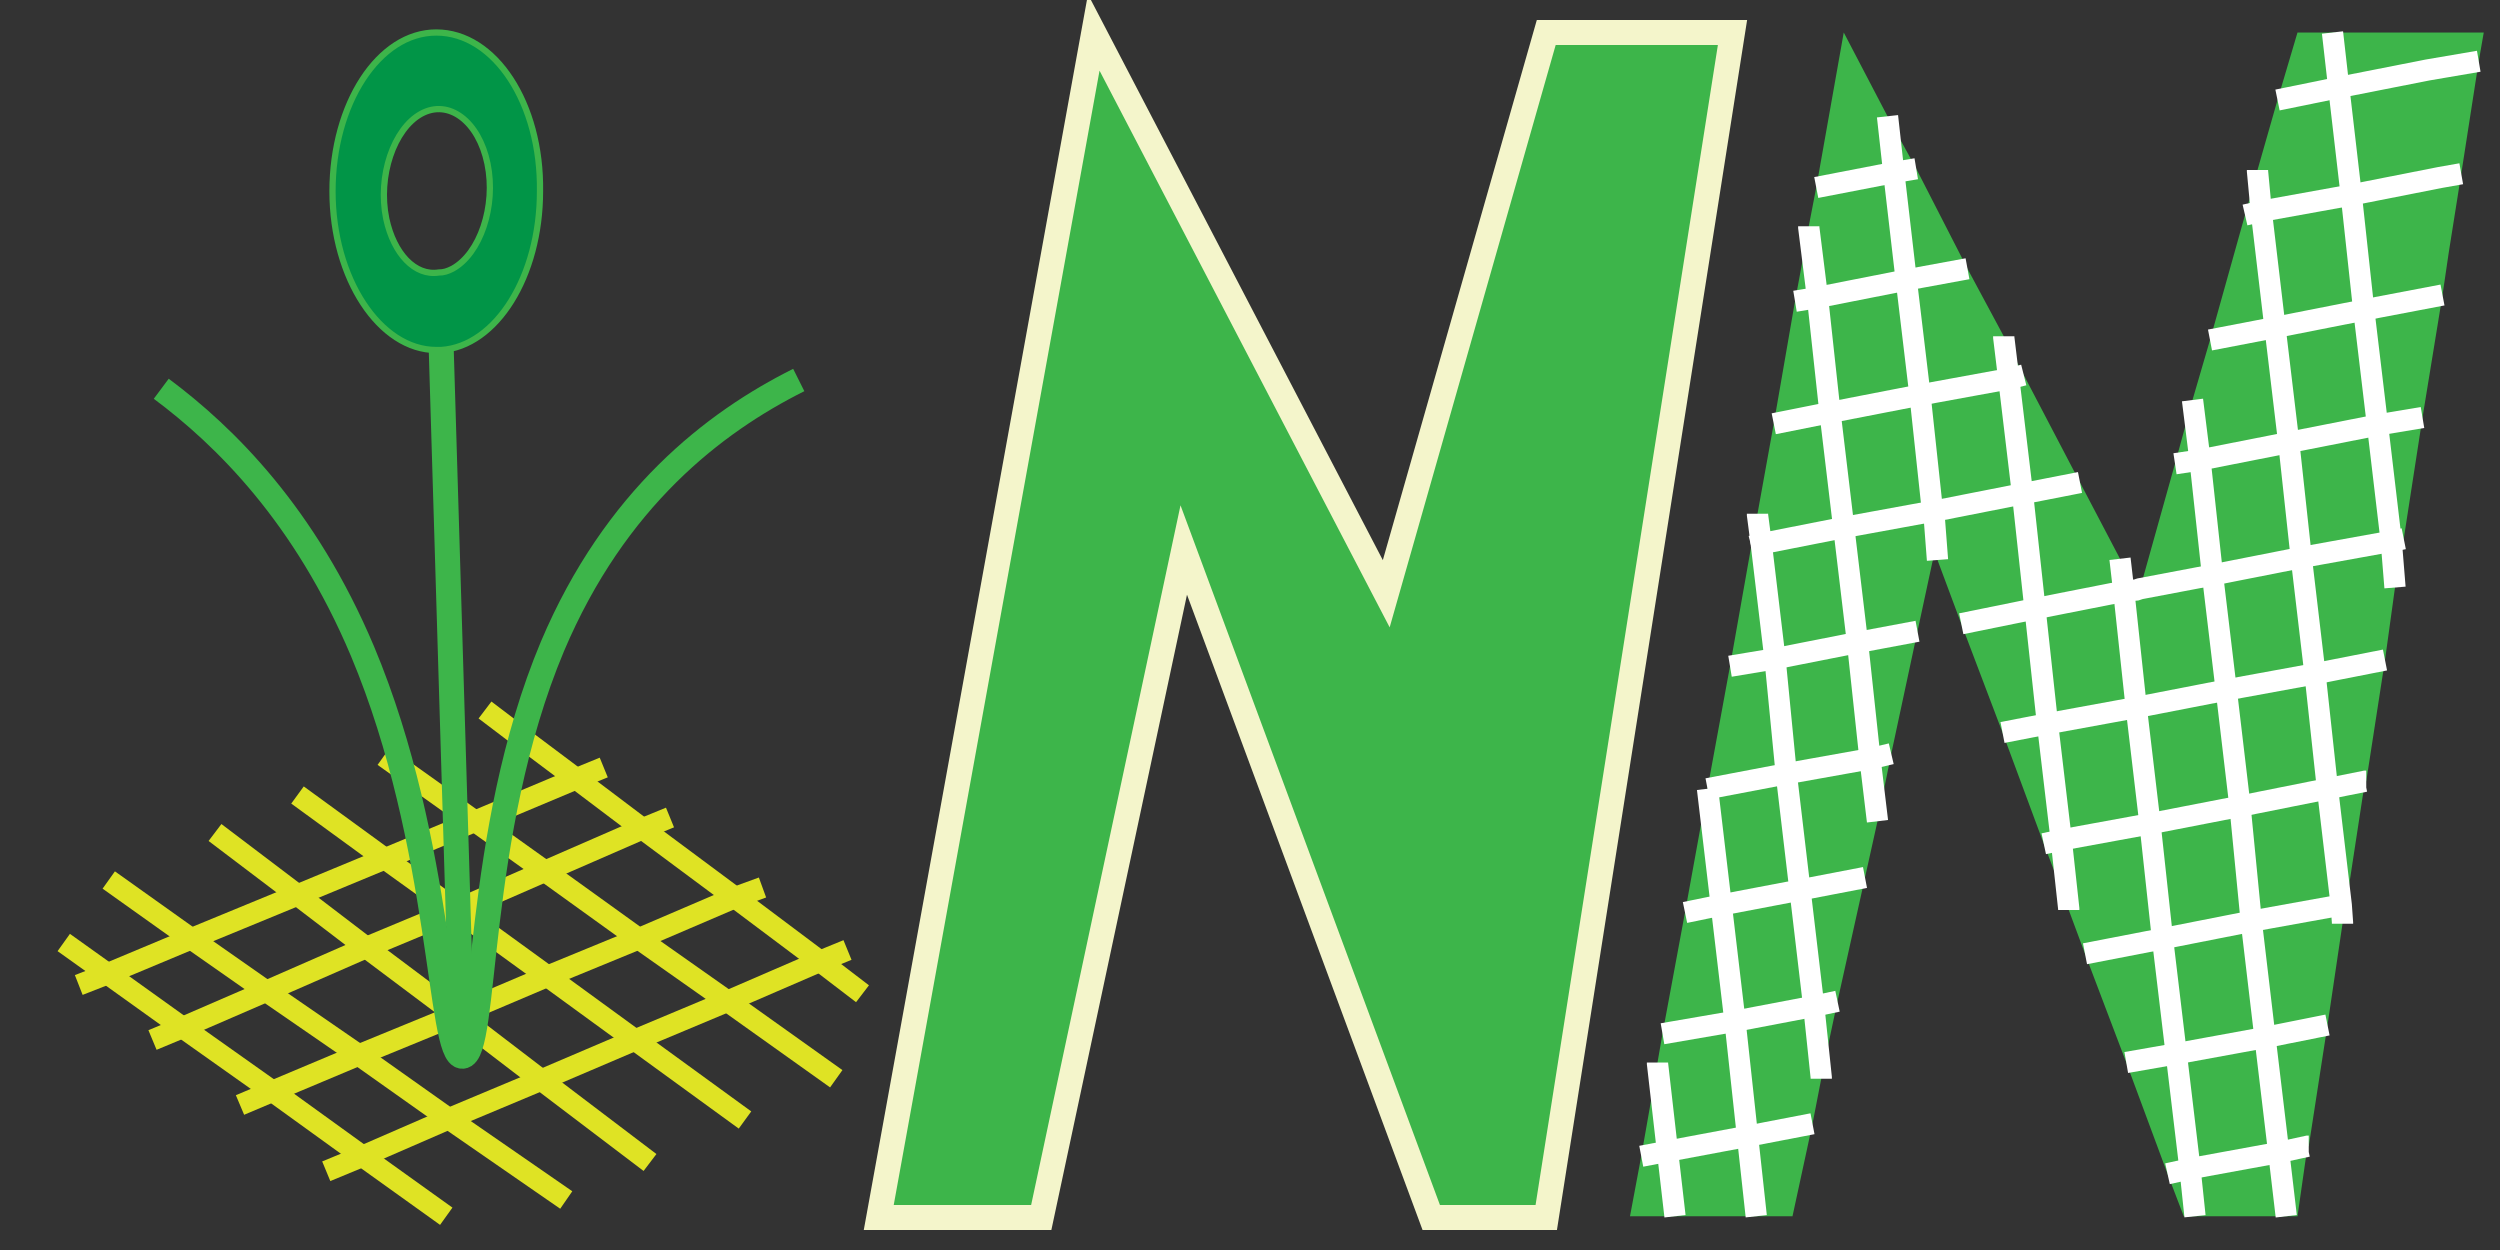 <?xml version="1.0" encoding="utf-8"?>
<!-- Generator: Adobe Illustrator 24.3.0, SVG Export Plug-In . SVG Version: 6.00 Build 0)  -->
<svg version="1.1" id="Layer_1" xmlns="http://www.w3.org/2000/svg" xmlns:xlink="http://www.w3.org/1999/xlink" x="0px" y="0px"
	 viewBox="0 0 200 100" style="enable-background:new 0 0 200 100;" xml:space="preserve">
<rect x="0" y="0" width="200" height="100" fill="#333333" stroke="none"/>
<style type="text/css">
	.st0{fill:#3DB54A;stroke:#F4F5CB;stroke-width:2;stroke-miterlimit:10;}
	.st1{fill:#3DB54A;}
	.st2{fill:none;stroke:#FFFFFF;stroke-width:1.7;stroke-miterlimit:10;}
	.st3{fill:none;stroke:#DFE324;stroke-width:1.7;stroke-miterlimit:10;}
	.st4{fill:none;stroke:#3DB54A;stroke-width:2;stroke-miterlimit:10;}
	.st5{fill:#019547;stroke:#3DB54A;stroke-width:0.5;stroke-miterlimit:10;}
</style>
<polygon class="st0" points="83.3,97.4 94.7,44 114.5,97.4 123.7,97.4 138.6,2.6 123.7,2.6 110.9,47.5 87.5,2.6 70.3,97.4 "/>
<polygon class="st1" points="198.7,2.6 198.3,4.9 196.9,13.9 195.9,20.2 195.9,20.2 195.4,23.6 193.8,33.4 192.3,43.1 191.6,47 
	190.8,52.8 189.3,62.5 189.2,62.5 187.7,72.3 187.4,73.8 187.4,73.9 186.2,82 184.7,91.7 184.6,91.7 183.8,97.3 174.7,97.3 
	173.4,93.9 170.1,85 166.8,76.3 165.5,72.8 165.5,72.7 163.5,67.5 160.2,58.6 156.9,49.9 155,44.8 154.8,44 153.4,50.5 151.3,60.3 
	150.2,65.7 149.2,70.2 147,80.1 145.7,86.2 145.7,86.3 145,89.9 143.4,97.3 130.4,97.3 131.3,92.5 132.6,85.1 132.6,85 133,82.7 
	134.8,73 136.6,63.1 136.6,63.1 138.4,53.3 140.1,43.7 140.6,41.2 140.6,41.1 141.9,33.9 143.6,24.1 144.7,18.2 144.7,18.1 
	145.3,15 147.5,2.6 151,9.3 153.3,13.5 157.4,21.5 160.3,26.9 160.3,27 161.9,30 166.4,38.6 169.6,44.7 170.9,47.2 170.9,47.2 
	171,47.4 171.2,47.1 174,37.1 175.4,32 175.4,32 176.8,27.2 179.6,17.2 180.6,13.7 180.6,13.6 182.2,8 183.8,2.6 "/>
<polyline class="st2" points="182.2,8 187.1,7 194.2,5.6 198.3,4.9 "/>
<polyline class="st2" points="145.3,15 151.5,13.8 153.3,13.5 "/>
<polyline class="st2" points="179.6,17.2 180.9,16.9 188.1,15.6 195.2,14.2 196.9,13.9 "/>
<polyline class="st2" points="143.6,24.1 145.4,23.8 152.5,22.4 157.4,21.5 "/>
<polyline class="st2" points="141.9,33.9 146.4,33 153.6,31.6 160.7,30.3 161.9,30 "/>
<polyline class="st2" points="176.8,27.2 182,26.2 189.1,24.8 195.4,23.6 "/>
<polyline class="st2" points="174,37.1 176,36.8 183.1,35.4 190.2,34 193.8,33.4 "/>
<polyline class="st2" points="140.1,43.7 140.9,43.5 147.5,42.2 154.6,40.9 154.7,40.9 161.8,39.5 166.4,38.6 "/>
<polyline class="st2" points="138.4,53.3 142,52.7 148.6,51.4 153.4,50.5 "/>
<polyline class="st2" points="156.9,49.9 162.8,48.7 169.9,47.3 170.9,47.2 170.9,47.2 171.2,47.1 177,46 184.1,44.6 191.3,43.3 
	192.3,43.1 "/>
<polyline class="st2" points="190.8,52.8 185.2,53.9 178.1,55.2 170.9,56.6 163.8,57.9 160.2,58.6 "/>
<polyline class="st2" points="151.3,60.3 149.6,60.7 142.9,61.9 136.6,63.1 "/>
<polyline class="st2" points="134.8,73 137.7,72.4 144,71.2 149.2,70.2 "/>
<polyline class="st2" points="163.5,67.5 164.9,67.2 172,65.9 179.2,64.5 186.2,63.1 189.2,62.5 189.3,62.5 "/>
<polyline class="st2" points="187.7,72.3 187.3,72.4 180.1,73.7 173,75.1 166.8,76.3 "/>
<polyline class="st2" points="147,80.1 145.1,80.5 138.8,81.7 133,82.7 "/>
<polyline class="st2" points="145,89.9 139.8,90.9 133.4,92.1 131.3,92.5 "/>
<polyline class="st2" points="170.1,85 174.1,84.3 181.2,83 186.2,82 "/>
<polyline class="st2" points="173.4,93.9 175.2,93.5 182.3,92.2 184.6,91.7 184.7,91.7 "/>
<polyline class="st2" points="140.6,41.1 140.6,41.2 140.9,43.5 142,52.7 142.9,61.9 144,71.2 145.1,80.5 145.7,86.2 145.7,86.3 "/>
<polyline class="st2" points="150.2,65.7 149.6,60.7 148.6,51.4 147.5,42.2 146.4,33 145.4,23.8 144.7,18.2 144.7,18.1 "/>
<polyline class="st2" points="151,9.3 151.5,13.8 152.5,22.4 153.6,31.6 154.6,40.9 154.7,40.9 155,44.8 "/>
<polyline class="st2" points="160.3,26.9 160.3,27 160.7,30.3 161.8,39.5 162.8,48.7 163.8,57.9 164.9,67.2 165.5,72.7 165.5,72.8 
	"/>
<polyline class="st2" points="175.6,97.3 175.2,93.5 174.1,84.3 173,75.1 172,65.9 170.9,56.6 169.9,47.3 169.6,44.7 "/>
<polyline class="st2" points="175.4,32 175.4,32 176,36.8 177,46 178.1,55.2 179.2,64.5 180.1,73.7 181.2,83 182.3,92.2 182.9,97.3 
	"/>
<polyline class="st2" points="187.4,73.9 187.4,73.8 187.3,72.4 186.2,63.1 185.2,53.9 184.1,44.6 183.1,35.4 182,26.2 180.9,16.9 
	180.6,13.7 180.6,13.6 "/>
<polyline class="st2" points="191.6,47 191.3,43.3 190.2,34 189.1,24.8 188.1,15.6 187.1,7 186.6,2.6 "/>
<polyline class="st2" points="140.5,97.3 139.8,90.9 138.8,81.7 137.7,72.4 136.6,63.1 136.6,63.1 "/>
<polyline class="st2" points="134,97.3 133.4,92.1 132.6,85.1 132.6,85 "/>
<polyline class="st3" points="6.3,78.8 8.6,77.9 15.3,75.1 23.8,71.6 30.8,68.7 38,65.7 46.1,62.3 48.3,61.4 "/>
<polyline class="st3" points="12.2,83.2 14.6,82.2 21.3,79.3 29.3,75.8 36.5,72.8 43.6,69.7 51.4,66.3 53.6,65.4 "/>
<polyline class="st3" points="19.2,88.4 21.8,87.3 28.7,84.4 36.5,81.2 43.8,78.1 51.1,75.1 58.8,71.8 61,71 "/>
<polyline class="st3" points="26.1,93.7 29,92.5 35.9,89.5 43.3,86.4 50.8,83.2 58.2,80.1 65.6,76.9 67.8,76 "/>
<polyline class="st3" points="5.1,75.4 8.6,77.9 14.6,82.2 21.8,87.3 29,92.5 35.7,97.3 "/>
<polyline class="st3" points="8.7,70.4 15.3,75.1 21.3,79.3 28.7,84.4 35.9,89.5 45.3,96 "/>
<polyline class="st3" points="17.2,66.6 23.8,71.6 29.3,75.8 36.5,81.2 43.3,86.4 52,93 "/>
<polyline class="st3" points="23.8,63.6 30.8,68.7 36.5,72.8 43.8,78.1 50.8,83.2 59.6,89.6 "/>
<polyline class="st3" points="30.7,60.5 38,65.7 43.6,69.7 51.1,75.1 58.2,80.1 66.9,86.3 "/>
<polyline class="st3" points="69,79.5 65.6,76.9 58.8,71.8 51.4,66.3 46.1,62.3 41.7,59 38.8,56.8 "/>
<path class="st4" d="M12.9,31.1c5.1,3.8,11.5,10.1,16.1,21c6.5,15.5,6.1,32.5,8,32.4c2-0.1,0.9-17.8,7.2-32.8
	c5-11.8,12.9-17.9,19.7-21.3"/>
<line class="st4" x1="37" y1="84.5" x2="35.3" y2="28"/>
<path class="st5" d="M34.9,2.6c-4.6,0-8.3,5.7-8.3,12.7S30.4,28,34.9,28h0.4c4.4-0.3,7.9-5.9,7.9-12.7C43.3,8.3,39.6,2.6,34.9,2.6z
	 M36.2,21.5c-0.4,0.2-0.7,0.3-1.1,0.3c-1.9,0.3-3.6-1.5-4.2-4.3c-0.7-3.4,0.6-7.2,2.8-8.4c2.2-1.2,4.6,0.6,5.3,4
	C39.7,16.5,38.4,20.3,36.2,21.5z"/>
</svg>
